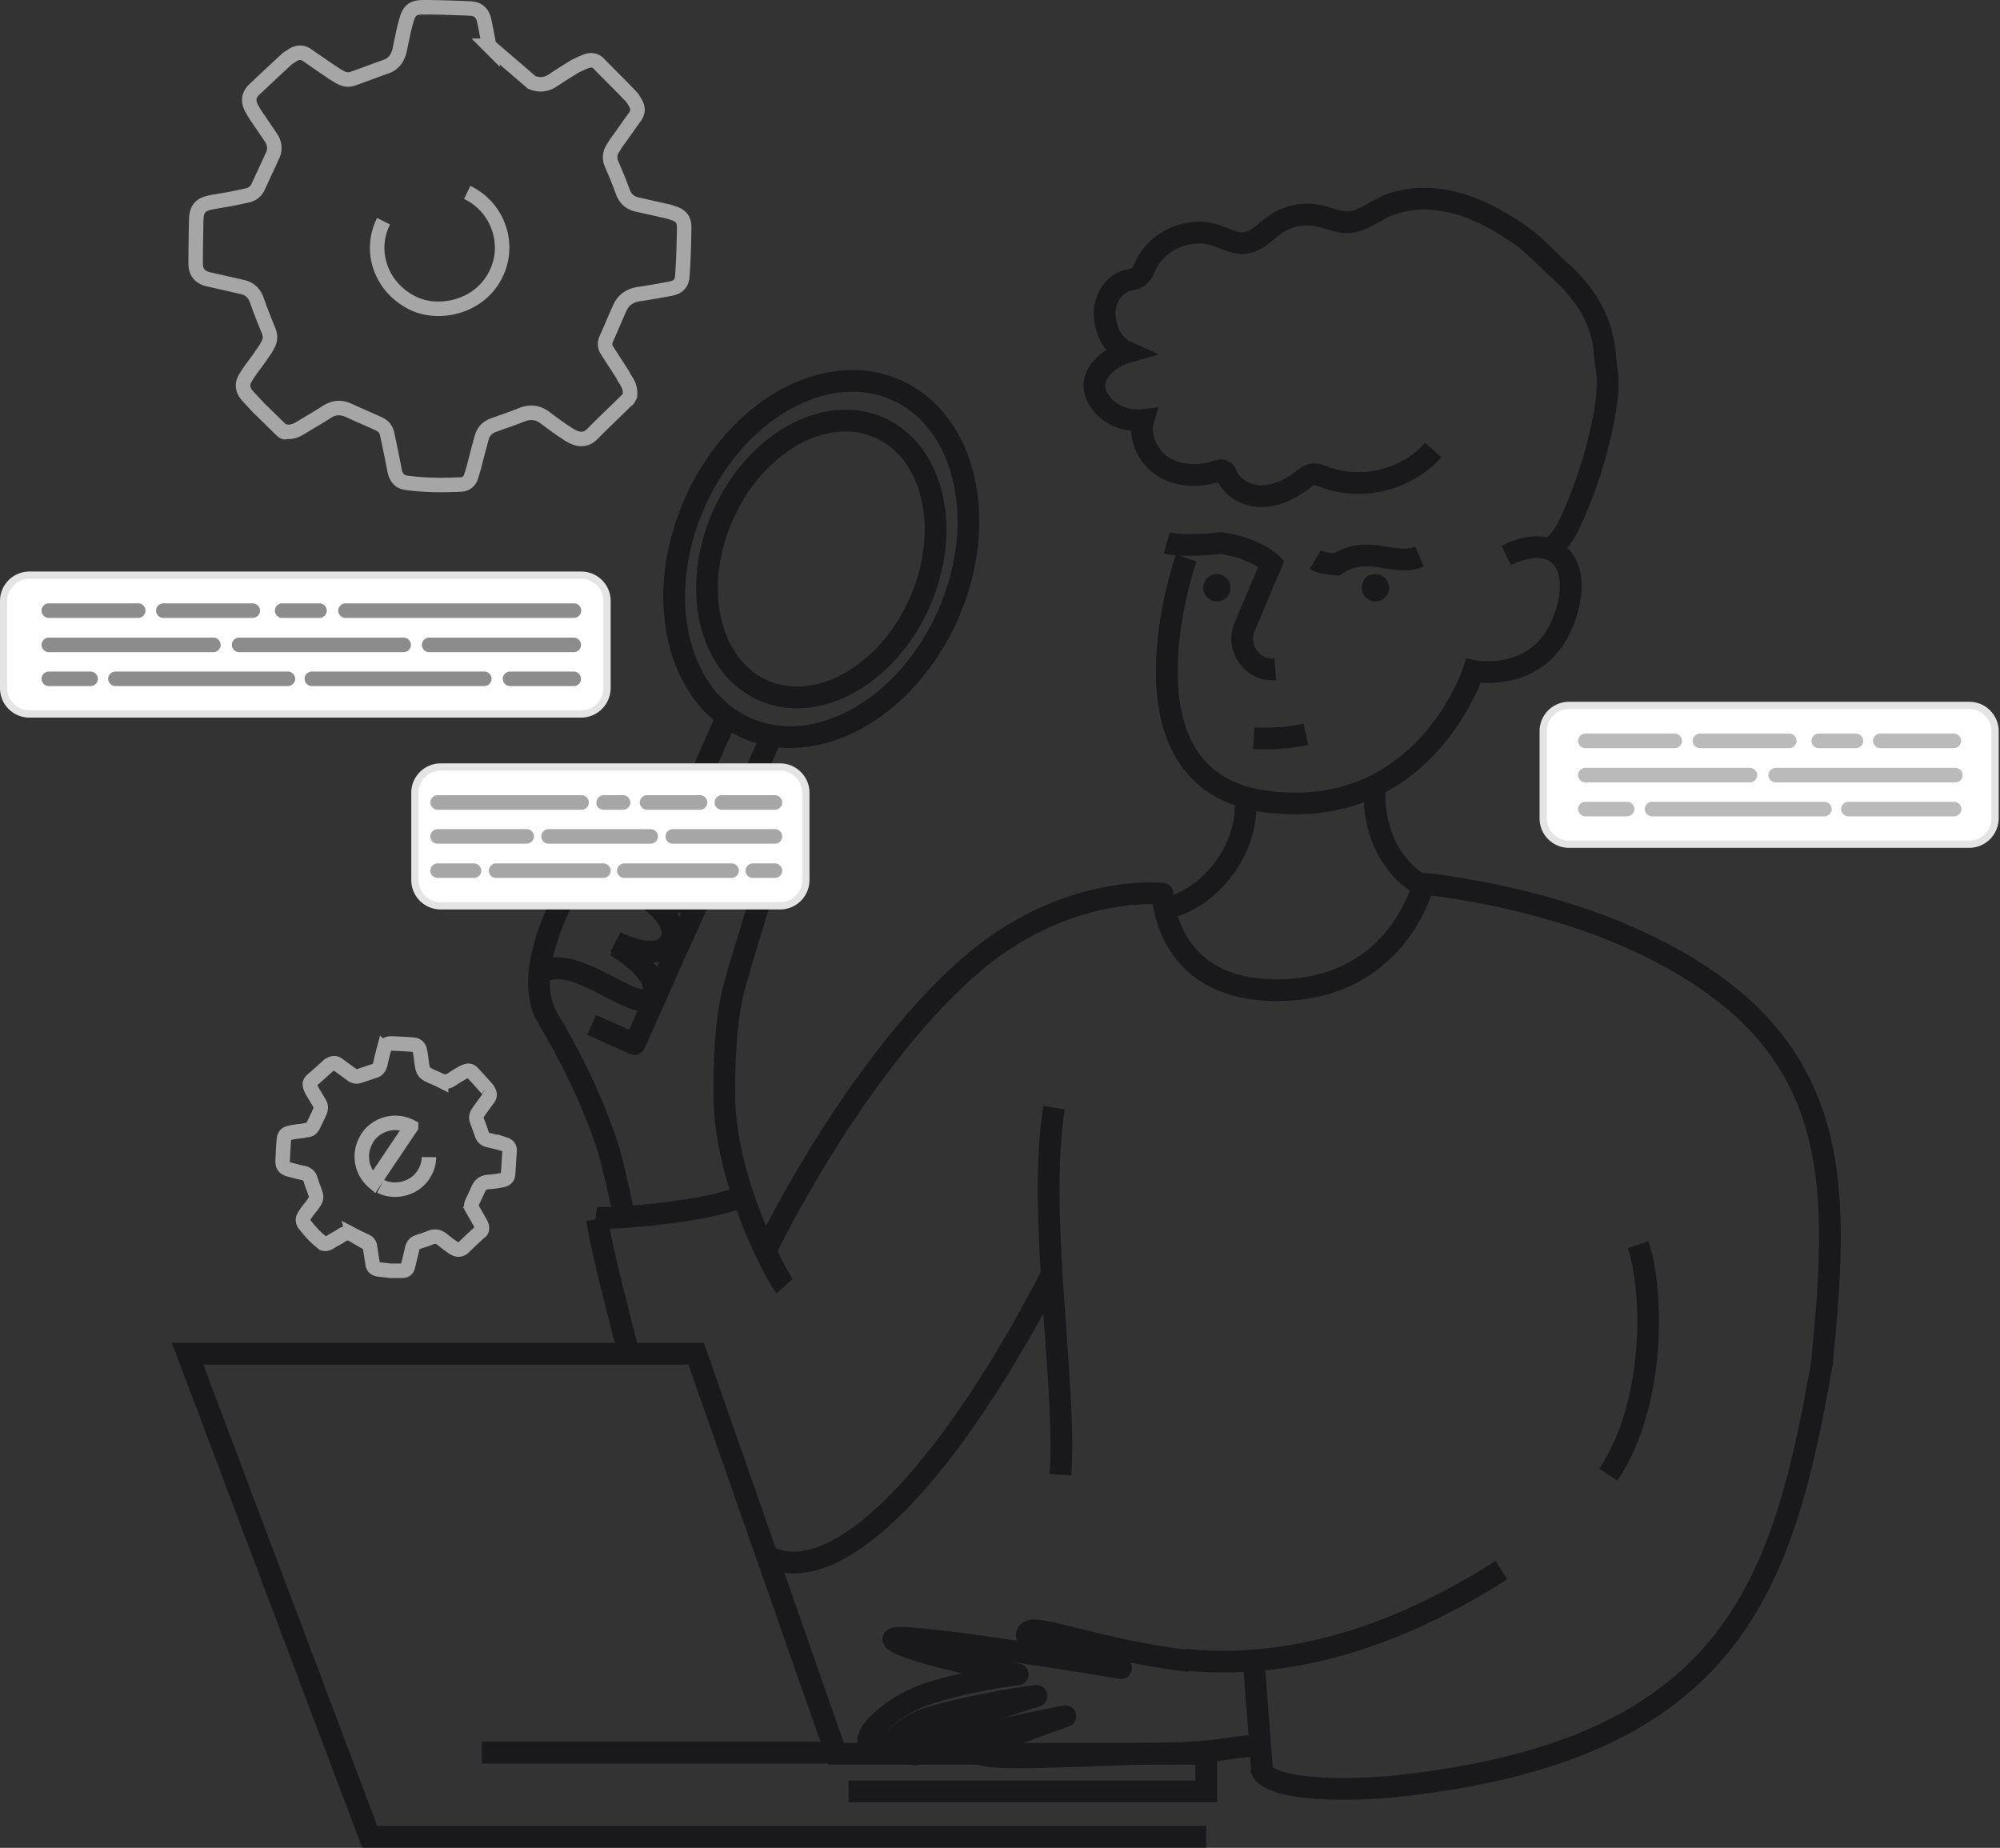 <svg width="276" height="255" fill="none" xmlns="http://www.w3.org/2000/svg"><rect width="100%" height="100%" fill="#333333" stroke="none"/><path d="M52.509 163.699c1.882 1.003 4.935.46 6.19-2.05a4.286 4.286 0 00.501-1.965m-2.3 12.547c.126-.419.377-.711.795-.837.585-.209 1.213-.376 1.756-.627.586-.209 1.046-.126 1.548.251.46.376.878.711 1.38 1.045.167.126.418.293.627.335a.967.967 0 00.92-.209c.753-.753 1.548-1.464 2.3-2.175.042-.042.084-.042.126-.084.042-.083.084-.125.126-.209.083-.293 0-.627-.168-.92-.083-.125-.167-.293-.25-.418-.294-.544-.628-1.088-.92-1.631a.886.886 0 010-.795l.877-1.882c.251-.585.712-.92 1.339-.962a14.16 14.16 0 001.924-.251c.543-.125.794-.334.836-.878.084-1.046.126-2.049.21-3.095.041-.544-.168-.795-.67-.962a57.148 57.148 0 00-.376-.125 29.964 29.964 0 00-1.882-.46c-.46-.126-.711-.335-.879-.753-.209-.628-.46-1.297-.71-1.966a1.108 1.108 0 01.083-.962c.126-.167.21-.334.335-.502.376-.502.752-1.045 1.17-1.589.21-.293.21-.627.042-.962-.083-.125-.125-.251-.25-.376a99.923 99.923 0 00-2.05-2.259c-.25-.209-.502-.251-.753-.167a3.445 3.445 0 00-.794.376c-.502.251-.962.586-1.422.879-.419.251-.837.251-1.297.083a17.602 17.602 0 00-1.296-.585c-1.088-.502-1.213-.669-1.38-1.882-.084-.544-.126-1.13-.251-1.673-.126-.544-.419-.795-.92-.837-.962-.083-1.966-.125-2.928-.167-.711 0-.962.167-1.13.836a32.28 32.28 0 00-.46 1.924c-.125.502-.376.92-.878 1.046-.71.209-1.464.502-2.175.711-.292.084-.543 0-.794-.126-.126-.125-.293-.209-.46-.334-.502-.377-1.046-.753-1.59-1.171-.292-.209-.627-.209-.961-.042-.126.084-.293.125-.377.251-.71.627-1.422 1.296-2.175 1.924-.376.293-.418.669-.209 1.129.126.293.251.544.418.795l.753 1.254c.251.377.251.795.084 1.171-.293.711-.627 1.339-.962 2.05-.167.292-.376.46-.627.502-.335.041-.628.125-1.004.167-.502.042-1.004.125-1.422.209-.67.125-.92.376-.962 1.087-.084.962-.125 1.924-.167 2.886 0 .586.25.92.794 1.088.711.209 1.422.376 2.175.543.418.126.753.377.878.837.21.711.502 1.38.712 2.091.125.334.041.669-.126.962-.126.209-.293.46-.46.669-.377.46-.711.878-1.004 1.38-.25.377-.209.837.126 1.213.25.293.46.586.71.837.46.543.46.501.963 1.003l.836.711c.377.126.753-.042 1.046-.251.543-.334 1.087-.585 1.547-.92.46-.293.962-.334 1.464-.042a37.87 37.87 0 001.882.92c.293.168.46.377.502.67.125.794.25 1.631.376 2.425.042.419.293.67.711.753.544.084 1.13.126 1.673.209h1.715c.376 0 .627-.167.753-.502l.627-2.634zm-.167-16.73c-2.677-1.38-5.437.084-6.274 1.966-1.045 1.966-.502 4.308 1.13 5.688l5.144-7.654zM52.93 30.527c-2.133 4.266-.25 9.243 4.099 11.334 3.555 1.715 9.2.544 11.417-4.057 2.05-4.14.251-9.243-3.973-11.25m3.011-20.242a84.405 84.405 0 00-.669-3.472c-.25-1.129-.878-1.63-2.007-1.673C62.675 1.084 60.584 1 58.45 1c-1.506 0-2.008.46-2.384 1.882-.377 1.297-.627 2.677-.92 4.057-.251 1.045-.795 1.882-1.882 2.258-1.548.544-3.053 1.13-4.6 1.673-.628.21-1.172.084-1.716-.209-.376-.209-.71-.418-1.087-.669-1.13-.753-2.342-1.59-3.471-2.384-.67-.46-1.339-.418-2.008 0-.25.21-.585.335-.794.544a454.82 454.82 0 00-4.56 4.266c-.71.71-.794 1.505-.376 2.384.293.543.628 1.129 1.004 1.63.586.879 1.171 1.716 1.757 2.594.502.753.585 1.63.209 2.425-.67 1.464-1.338 2.886-2.008 4.35-.25.544-.71.962-1.338 1.13-.67.167-1.38.292-2.133.46-1.004.209-2.007.334-3.053.543-1.464.293-1.966.92-2.008 2.384A285.361 285.361 0 0027 36.34c0 1.255.585 1.924 1.798 2.217 1.548.335 3.095.711 4.643 1.046.92.209 1.589.752 1.965 1.715.502 1.463 1.088 2.927 1.673 4.35.293.752.21 1.421-.209 2.09-.25.502-.627.962-.92 1.422-.67.962-1.464 1.924-2.05 2.928-.585.878-.418 1.756.252 2.51.501.543 1.045 1.128 1.547 1.672 1.087 1.046 2.175 2.133 3.262 3.179.21.167.418.25.46.083.879.168 1.59-.209 2.259-.627 1.087-.67 2.216-1.296 3.304-2.008 1.045-.71 2.049-.794 3.22-.25 1.338.627 2.76 1.212 4.099 1.84.627.293 1.004.753 1.129 1.422.376 1.715.711 3.387 1.045 5.102.21.92.712 1.464 1.59 1.59 1.17.167 2.426.25 3.638.292 1.255.042 2.468 0 3.723-.042.836 0 1.38-.418 1.589-1.129.418-1.255.71-2.593 1.046-3.848.167-.501.25-1.003.418-1.505.25-.92.836-1.464 1.715-1.757 1.254-.46 2.55-.878 3.764-1.38 1.254-.502 2.342-.335 3.345.46 1.004.753 1.966 1.464 3.012 2.133.418.293.92.544 1.38.67.71.167 1.38 0 1.966-.544 1.547-1.59 3.22-3.137 4.81-4.726.041-.042.166-.084.208-.168.084-.167.168-.292.251-.46a2.94 2.94 0 00-.46-1.965c-.167-.293-.376-.544-.502-.879-.71-1.129-1.463-2.258-2.174-3.387-.377-.544-.377-1.13-.084-1.715.585-1.297 1.13-2.635 1.715-3.931.501-1.297 1.463-2.008 2.885-2.175 1.38-.21 2.803-.46 4.14-.711 1.13-.21 1.674-.711 1.716-1.882.167-2.217.209-4.392.25-6.567 0-1.129-.46-1.672-1.547-2.007-.25-.084-.585-.21-.836-.251-1.339-.293-2.76-.627-4.099-.92-.92-.21-1.547-.711-1.924-1.59a71.265 71.265 0 00-1.673-4.14c-.25-.71-.167-1.38.21-1.966.208-.334.418-.71.668-1.045.837-1.13 1.59-2.259 2.426-3.388.46-.669.418-1.296 0-1.965-.167-.251-.293-.544-.502-.753-1.505-1.59-3.053-3.095-4.558-4.643-.46-.46-1.088-.502-1.673-.292-.628.25-1.171.501-1.715.794a120.694 120.694 0 00-3.011 1.924c-.879.544-1.799.627-2.802.21l-5.898-5.061z" stroke="#A6A6A6" stroke-width="2" stroke-miterlimit="10"/><path d="M163.695 76.991s-10.832 30.782 11.042 33.626c21.873 2.844 28.607-18.026 28.607-18.026s8.615 1.715 12.128-6.232c3.43-7.904-.251-13.341-7.611-9.703" stroke="#19191B" stroke-width="3" stroke-miterlimit="10"/><path d="M189.835 108.735c-.126-1.548-1.464 9.117 6.566 13.55M95.733 109.864c-4.224-3.262-8.658 0-8.658 0-1.714 1.506-17.022 21.33-11.5 30.614 5.52 9.202 8.322 17.148 9.117 20.912.284 1.266 1.045 4.14 1.463 6.859m58.971 7.695c-15.684 30.155-30.946 43.976-39.732 38.52m-23.003-46.215c.906 5.507 3.137 13.592 4.392 18.611m21.497-9.368c-.92-1.046-8.448-14.596-8.323-26.725 0-3.471.084-9.996 1.422-14.764 3.304-11.961 6.023-16.854 2.509-18.067-4.935-1.589-9.66 11.376-9.66 11.376" stroke="#19191B" stroke-width="3" stroke-miterlimit="10" stroke-linejoin="round"/><path d="M105.645 172.64s11.961-25.052 28.021-39.188c13.217-11.627 26.767-10.121 26.767-10.121s.209 12.881 14.973 13.3c17.398.501 21.037-14.68 21.037-14.68s14.973 1.38 28.607 7.486c29.527 13.216 28.9 32.915 26.39 58.594-5.395 30.866-12.421 53.408-58.427 58.427-7.319.798-18.36.669-19.029-2.509" stroke="#19191B" stroke-width="3" stroke-miterlimit="10" stroke-linejoin="round"/><path d="M145.46 152.858c-2.383 14.68 1.799 38.979.879 50.648m75.616-.001c6.692-10.037 6.19-25.763 4.099-31.743M82.182 168.04c1.799.292 15.851-.837 20.075-2.928" stroke="#19191B" stroke-width="3"/><path d="M161.019 74.941s2.091.586 7.486 0c4.893.711 6.943 2.844 6.943 2.844l-3.688 8.726c-1.236 2.924 1.066 6.118 4.231 5.87v0m5.521-15.155c.837.502 1.924.586 2.928.67 4.266-2.886 7.988.376 11.459-1.088m-22.877 25.067c2.468.126 4.893-.041 7.194-.543" stroke="#19191B" stroke-width="3" stroke-miterlimit="10"/><path d="M171.809 110.031c.125.586.585 5.228-3.011 9.954-3.555 4.684-7.779 5.311-7.779 5.311m-30.204-40.418c5.702-12.884 2.5-26.791-7.153-31.063-9.652-4.272-22.099 2.709-27.801 15.593-5.703 12.884-2.5 26.791 7.152 31.063 9.652 4.272 22.1-2.71 27.802-15.593z" stroke="#19191B" stroke-width="3" stroke-miterlimit="10" stroke-linejoin="round"/><path d="M126.914 83.151c4.431-10.011 1.944-20.817-5.554-24.135-7.497-3.319-17.168 2.107-21.599 12.118-4.43 10.011-1.944 20.817 5.554 24.136 7.498 3.318 17.168-2.107 21.599-12.119zm-20.433 18.432l-18.904 42.492-5.939-2.635" stroke="#19191B" stroke-width="3" stroke-miterlimit="10" stroke-linejoin="round"/><path d="M189.375 81.926a1.296 1.296 0 100-2.592 1.296 1.296 0 000 2.592zm-21.623 0a1.297 1.297 0 100-2.594 1.297 1.297 0 000 2.594z" fill="#19191B"/><path d="M189.806 82.996a1.883 1.883 0 100-3.766 1.883 1.883 0 000 3.766zm-21.923 0a1.883 1.883 0 10-.002-3.765 1.883 1.883 0 00.002 3.765z" fill="#19191B"/><path d="M100.375 98.78l-4.558 10.289m.961.878s5.312 3.262 3.597 6.315c-1.715 3.053-7.528 0-7.528 0m0 .544s5.312 3.262 3.597 6.315c-1.715 3.054-7.528 0-7.528 0m-.042.544s5.311 3.262 3.597 6.315c-1.715 3.053-7.529 0-7.529 0m0 .544s6.692 3.837 4.978 6.89c-1.715 3.053-10.665-6.273-15.266-3.136" stroke="#19191B" stroke-width="3" stroke-miterlimit="10" stroke-linejoin="round"/><path d="M197.781 62.102c-3.638 4.14-9.954 5.688-15.098 3.68-.46-.167-.92-.376-1.422-.335-.544.042-1.046.419-1.464.753-1.589 1.213-3.429 2.175-5.437 2.259-2.007.083-4.098-.879-4.977-2.677-.167-.376-.334-.795-.753-.878-.209-.042-.376.041-.585.083-2.426.837-5.228.795-7.403-.502-2.175-1.296-3.555-4.098-2.844-6.524-2.802.335-5.897-1.213-6.65-3.931-.752-2.677 2.217-4.81 4.434-5.437-2.217-1.004-2.97-3.012-3.137-5.06-.126-2.05 1.087-4.225 3.053-4.81.586-.168 1.255-.21 1.715-.628.418-.334.627-.878.836-1.38 1.59-3.513 5.981-5.437 9.661-4.266 1.339.418 2.635 1.213 4.015 1.087 1.715-.167 2.928-1.63 4.308-2.593 1.715-1.17 3.89-1.589 5.939-1.17 1.422.292 2.802 1.003 4.266.878 1.589-.126 2.969-1.171 4.391-1.883 3.012-1.547 6.65-1.672 9.954-.836 3.304.795 6.316 2.51 9.118 4.433 2.049 1.422 3.722 3.304 5.604 5.02 6.566 5.938 5.981 11.082 6.357 13.215.418 2.426.084 4.893-.376 7.277a63.446 63.446 0 01-4.35 13.676c-.669 1.464-1.422 2.97-2.718 3.932m-47.762 177.999H51.024l-25.136-66.666h70.18l19.322 55.206h51.066v5.186h-49.352m-1.672-5.353H66.499" stroke="#19191B" stroke-width="3" stroke-miterlimit="10"/><path d="M173.984 240.895c-4.684.084-5.144 1.13-16.729 1.13-10.414.376-20.787.878-21.832 0-1.046-.879 11.585-5.186 11.585-5.186s-7.445 1.422-13.509 3.011c-3.764.962-6.984 2.677-7.612 2.175-1.254-.962 1.213-2.384 4.726-3.764 5.019-1.924 12.171-4.141 12.422-4.225.251-.083-8.072 1.046-14.597 2.97-4.977 1.464-5.729 5.019-8.113 3.889-2.091-1.045 2.76-5.353 6.901-6.859 5.687-2.091 13.216-2.969 13.216-2.969s-15.391-3.053-17.106-4.726c-1.715-1.673 31.367 3.848 31.367 3.848s-15.432-3.221-12.672-5.061c1.296-.878 10.414 2.76 22.166 4.099" stroke="#19191B" stroke-width="3" stroke-miterlimit="10" stroke-linejoin="round"/><path d="M163.361 229.018c18.276 1.923 34.253-6.232 43.83-12.338" stroke="#19191B" stroke-width="3"/><path d="M173.022 229.31l1.129 14.848" stroke="#19191B" stroke-width="3" stroke-miterlimit="10" stroke-linejoin="round"/><path d="M80.175 98.531H4.057A3.56 3.56 0 01.5 94.975V82.929a3.56 3.56 0 013.557-3.556h76.16a3.56 3.56 0 013.556 3.556v12.04c-.039 1.99-1.62 3.562-3.598 3.562z" fill="#fff" stroke="#E4E4E4"/><path d="M19.071 85.272H6.733c-.543 0-1.003-.46-1.003-1.004s.46-1.004 1.003-1.004h12.338c.544 0 1.004.46 1.004 1.004s-.46 1.004-1.004 1.004zm10.372 4.725H6.733c-.543 0-1.003-.46-1.003-1.004 0-.543.46-1.003 1.003-1.003h22.71c.544 0 1.004.46 1.004 1.004 0 .543-.46 1.003-1.004 1.003zm49.727 0H59.222c-.543 0-1.004-.46-1.004-1.004 0-.543.46-1.003 1.004-1.003h19.95c.543 0 1.003.46 1.003 1.004a.99.99 0 01-1.003 1.003zm-66.665 4.685H6.733c-.543 0-1.003-.46-1.003-1.004s.46-1.004 1.003-1.004h5.772c.544 0 1.004.46 1.004 1.004s-.46 1.004-1.004 1.004zm66.665 0h-8.782c-.544 0-1.004-.46-1.004-1.004s.46-1.004 1.004-1.004h8.783c.544 0 1.004.46 1.004 1.004a.99.99 0 01-1.004 1.004zm-44.332-9.41H22.542c-.543 0-1.003-.46-1.003-1.004s.46-1.004 1.003-1.004H34.88c.544 0 1.004.46 1.004 1.004s-.46 1.004-1.046 1.004zm9.243 0h-5.144c-.544 0-1.004-.46-1.004-1.004s.46-1.004 1.004-1.004h5.144c.544 0 1.004.46 1.004 1.004s-.46 1.004-1.004 1.004zm35.089 0H47.679c-.544 0-1.004-.46-1.004-1.004s.46-1.004 1.004-1.004h31.535c.543 0 1.003.46 1.003 1.004-.041.544-.46 1.004-1.045 1.004zm-23.462 4.725h-22.71c-.543 0-1.003-.46-1.003-1.004 0-.543.46-1.003 1.003-1.003h22.71c.544 0 1.004.46 1.004 1.004 0 .543-.46 1.003-1.004 1.003zM39.69 94.682H15.934c-.543 0-1.003-.46-1.003-1.004s.46-1.004 1.003-1.004h23.798c.544 0 1.004.46 1.004 1.004s-.46 1.004-1.046 1.004zm27.143 0H43.036c-.544 0-1.004-.46-1.004-1.004s.46-1.004 1.004-1.004h23.797c.544 0 1.004.46 1.004 1.004s-.46 1.004-1.004 1.004z" fill="#8C8C8C"/><path d="M271.725 116.504h-55.207a3.56 3.56 0 01-3.557-3.556v-12.045a3.56 3.56 0 013.557-3.557h55.248a3.56 3.56 0 013.557 3.557v12.04c-.039 1.989-1.619 3.561-3.598 3.561z" fill="#fff" stroke="#E4E4E4"/><path d="M231.114 103.245h-12.338c-.543 0-1.003-.46-1.003-1.004s.46-1.004 1.003-1.004h12.338c.544 0 1.004.46 1.004 1.004s-.46 1.004-1.004 1.004zm10.372 4.726h-22.71c-.543 0-1.003-.46-1.003-1.004s.46-1.004 1.003-1.004h22.71c.544 0 1.004.46 1.004 1.004s-.46 1.004-1.004 1.004zm-16.938 4.684h-5.772c-.543 0-1.003-.46-1.003-1.004s.46-1.004 1.003-1.004h5.772c.544 0 1.004.46 1.004 1.004s-.46 1.004-1.004 1.004zm22.334-9.41h-12.296c-.544 0-1.004-.46-1.004-1.004s.46-1.004 1.004-1.004h12.337c.544 0 1.004.46 1.004 1.004s-.46 1.004-1.045 1.004zm9.242 0h-5.144c-.544 0-1.004-.46-1.004-1.004s.46-1.004 1.004-1.004h5.144c.544 0 1.004.46 1.004 1.004s-.46 1.004-1.004 1.004zm13.509 0H259.47c-.543 0-1.003-.46-1.003-1.004s.46-1.004 1.003-1.004h10.163c.544 0 1.004.46 1.004 1.004s-.46 1.004-1.004 1.004zm.209 4.726h-24.801c-.543 0-1.004-.46-1.004-1.004s.461-1.004 1.004-1.004h24.801c.544 0 1.004.46 1.004 1.004s-.46 1.004-1.004 1.004zm-18.109 4.684h-23.756c-.543 0-1.003-.46-1.003-1.004s.46-1.004 1.003-1.004h23.798c.543 0 1.003.46 1.003 1.004s-.46 1.004-1.045 1.004zm17.942 0h-14.596c-.544 0-1.004-.46-1.004-1.004s.46-1.004 1.004-1.004h14.596c.544 0 1.004.46 1.004 1.004s-.46 1.004-1.004 1.004z" fill="#BABABA"/><path d="M107.652 125.005H60.81a3.56 3.56 0 01-3.556-3.556v-12.045a3.56 3.56 0 013.556-3.557h46.842a3.56 3.56 0 013.557 3.557v12.045a3.56 3.56 0 01-3.557 3.556z" fill="#fff" stroke="#E4E4E4"/><path d="M99.622 111.746h7.319c.544 0 1.004-.46 1.004-1.004s-.46-1.004-1.004-1.004h-7.319c-.543 0-1.003.46-1.003 1.004a.99.99 0 001.003 1.004zm-6.775 4.684h14.094c.544 0 1.004-.46 1.004-1.004s-.46-1.004-1.004-1.004H92.847c-.544 0-1.004.46-1.004 1.004a.99.99 0 001.004 1.004zm-32.455 0h12.296c.544 0 1.004-.46 1.004-1.004s-.46-1.004-1.004-1.004H60.392c-.543 0-1.003.46-1.003 1.004a.99.99 0 001.003 1.004zm43.496 4.726h3.053c.544 0 1.004-.46 1.004-1.004s-.46-1.004-1.004-1.004h-3.053c-.543 0-1.003.46-1.003 1.004s.46 1.004 1.003 1.004zm-43.496 0h5.02c.543 0 1.003-.46 1.003-1.004s-.46-1.004-1.004-1.004h-5.019c-.543 0-1.003.46-1.003 1.004s.46 1.004 1.003 1.004zm28.9-9.41h7.32c.543 0 1.003-.46 1.003-1.004s-.46-1.004-1.004-1.004h-7.319c-.544 0-1.004.46-1.004 1.004s.46 1.004 1.004 1.004zm-5.981 0h2.677c.544 0 1.004-.46 1.004-1.004s-.46-1.004-1.004-1.004h-2.677c-.543 0-1.003.46-1.003 1.004-.042.544.418 1.004 1.003 1.004zm-22.919 0h19.866c.544 0 1.004-.46 1.004-1.004s-.46-1.004-1.004-1.004H60.392c-.543 0-1.003.46-1.003 1.004s.46 1.004 1.003 1.004zM75.7 116.43h14.094c.544 0 1.004-.46 1.004-1.004s-.46-1.004-1.004-1.004H75.7c-.544 0-1.004.46-1.004 1.004a.99.99 0 001.004 1.004zm10.455 4.726h14.806c.543 0 1.003-.46 1.003-1.004s-.46-1.004-1.003-1.004H86.155c-.543 0-1.003.46-1.003 1.004a.99.99 0 001.003 1.004zm-17.691 0H83.27c.543 0 1.003-.46 1.003-1.004s-.46-1.004-1.003-1.004H68.464c-.543 0-1.004.46-1.004 1.004a.99.99 0 001.004 1.004z" fill="#A6A6A6"/></svg>